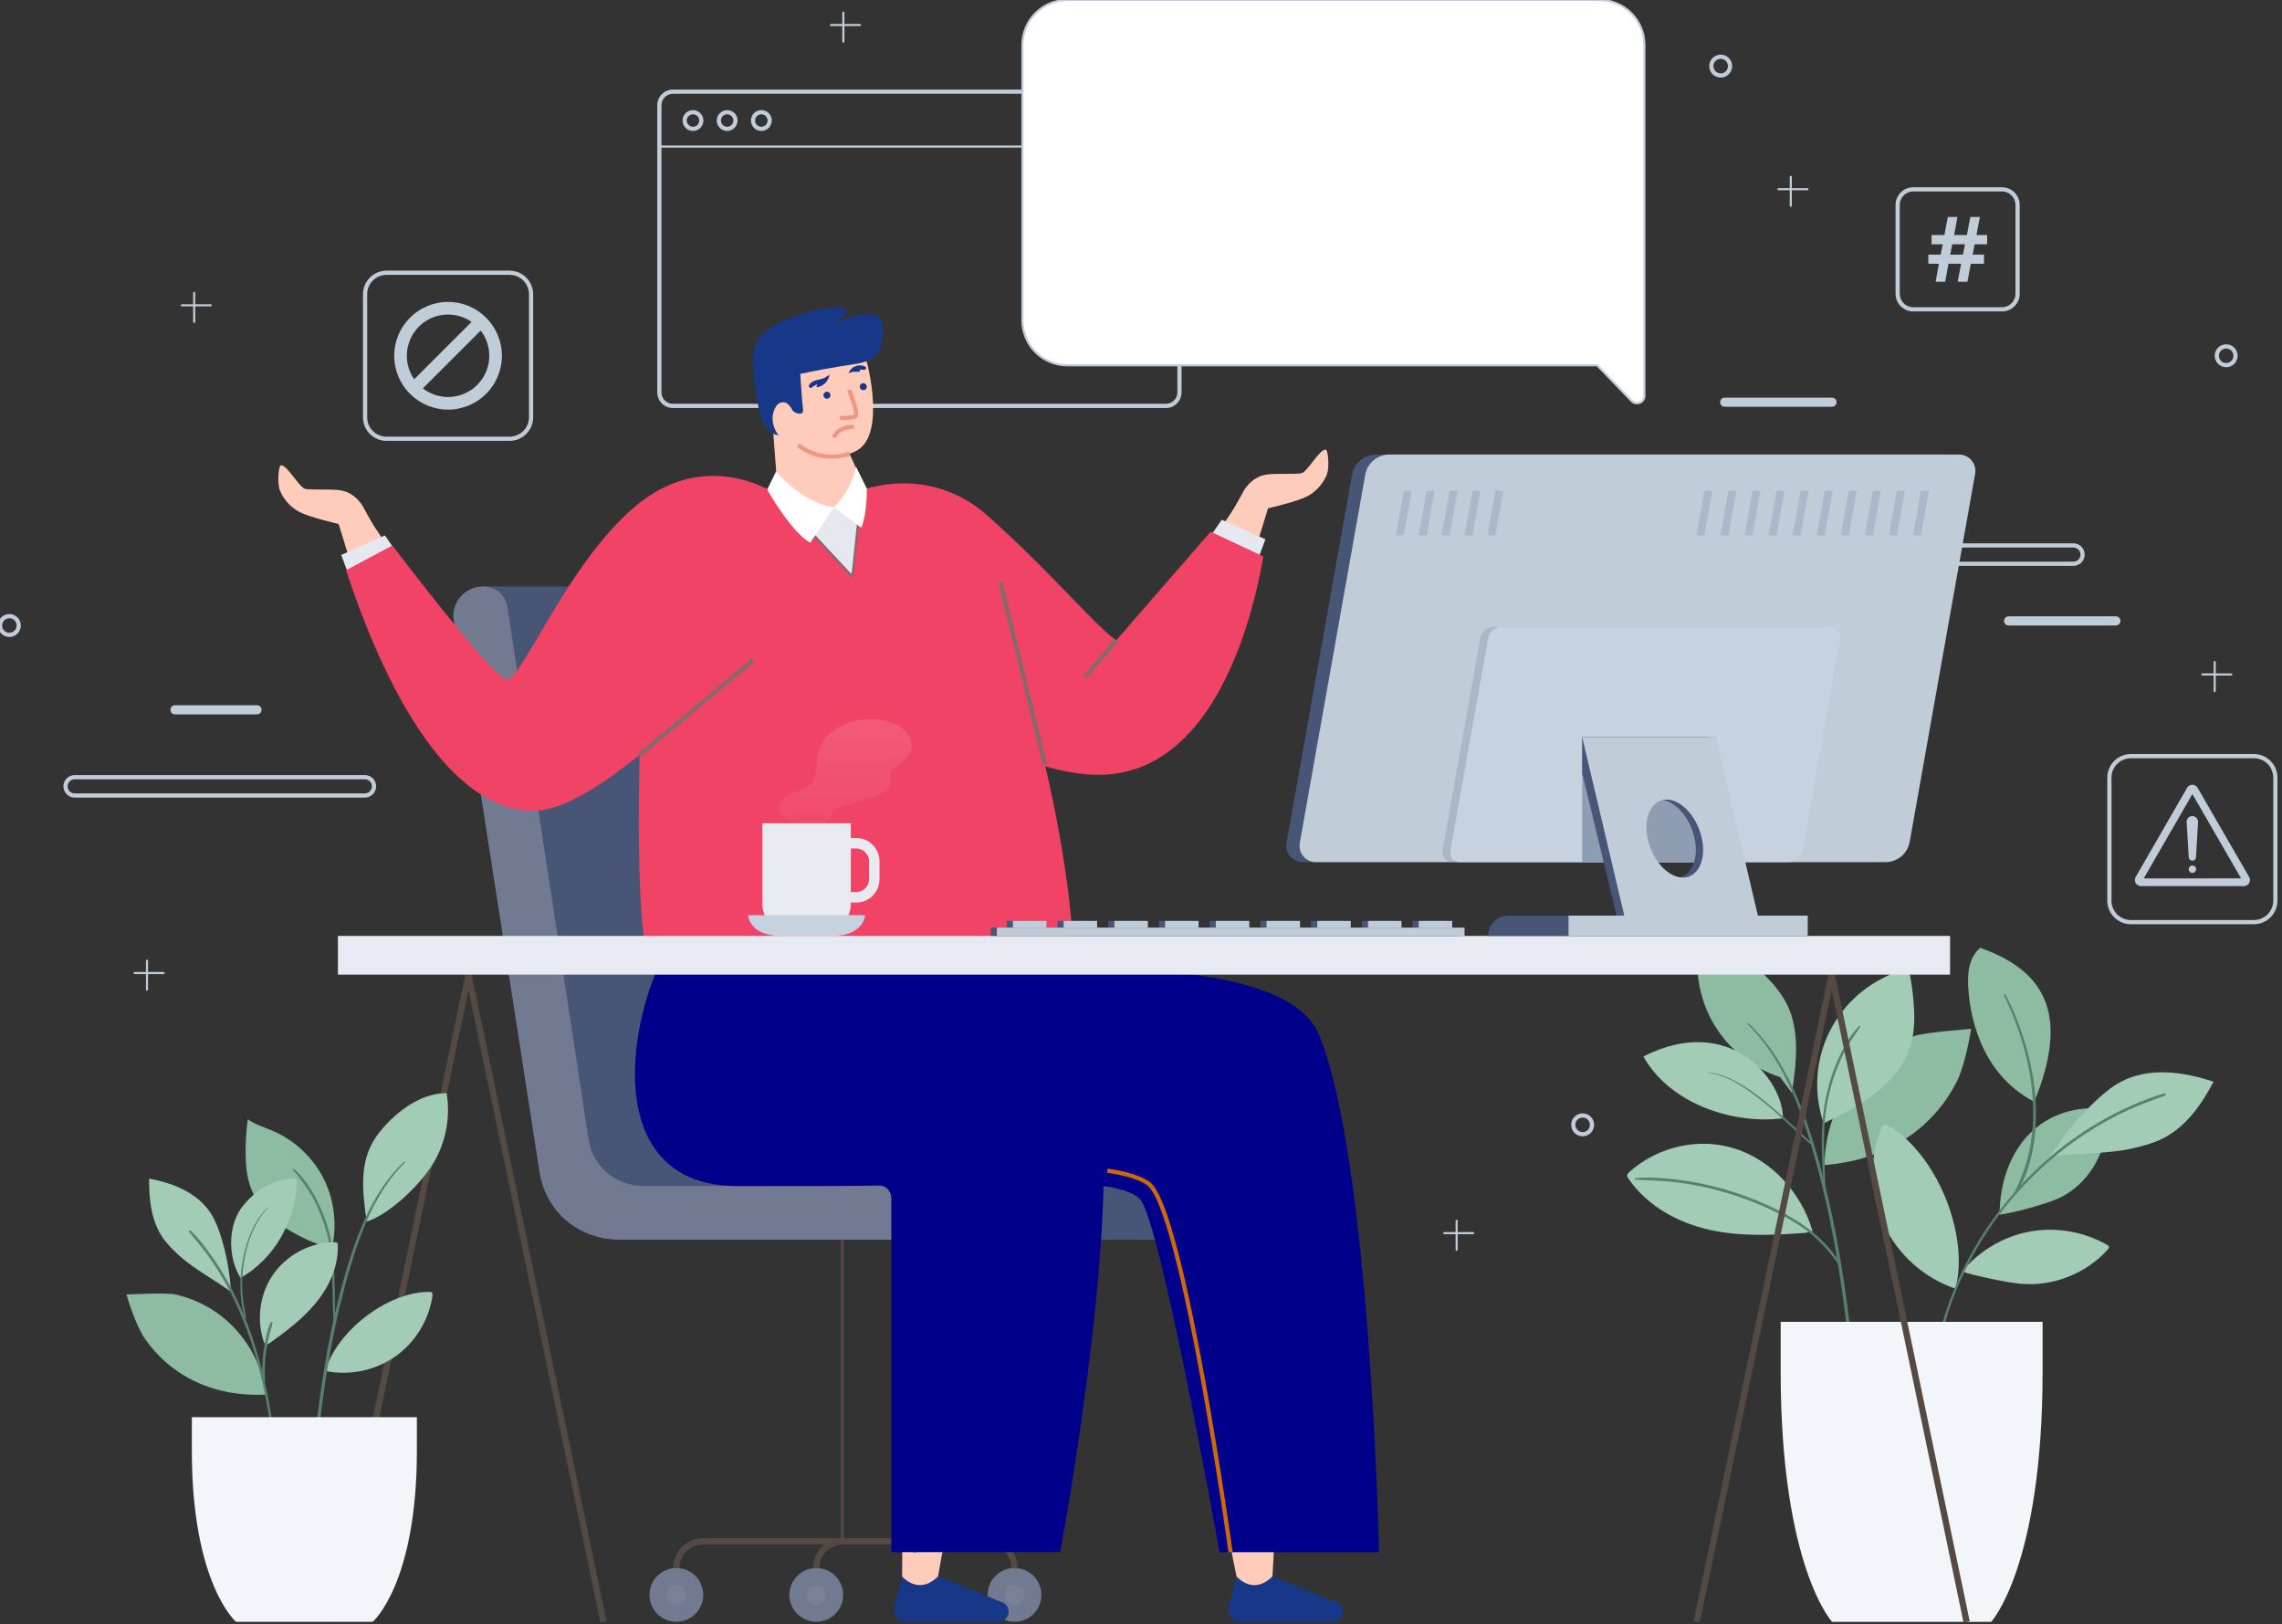 <svg width="992" height="706" viewBox="0 0 992 706" fill="none" xmlns="http://www.w3.org/2000/svg" xmlns:xlink="http://www.w3.org/1999/xlink">
<rect x="0" y="0" width="992" height="706" fill="#333333" stroke="none"/>
<path d="M506.854,175.522L292.494,175.522L292.494,177.349L506.854,177.349L506.854,175.522ZM292.494,175.522C289.765,175.522 287.543,173.3 287.543,170.571L285.716,170.571C285.716,174.309 288.756,177.349 292.494,177.349L292.494,175.522ZM287.543,170.571L287.543,45.725L285.716,45.725L285.716,170.571L287.543,170.571ZM287.543,45.725C287.543,42.996 289.765,40.775 292.494,40.775L292.494,38.948C288.756,38.948 285.716,41.988 285.716,45.725L287.543,45.725ZM292.494,40.775L506.854,40.775L506.854,38.948L292.494,38.948L292.494,40.775ZM506.854,40.775C509.584,40.775 511.806,42.996 511.806,45.725L513.632,45.725C513.632,41.988 510.592,38.948 506.854,38.948L506.854,40.775ZM511.806,45.725L511.806,170.571L513.632,170.571L513.632,45.725L511.806,45.725ZM511.806,170.571C511.806,173.3 509.584,175.522 506.854,175.522L506.854,177.349C510.592,177.349 513.632,174.309 513.632,170.571L511.806,170.571Z" fill="#C0CCD8"/>
<line x1="286.648" y1="63.702" x2="512.719" y2="63.702" stroke="#C0CCD8" stroke-width="0.913" stroke-miterlimit="10"/>
<path d="M303.949,52.393C303.949,53.887 302.738,55.097 301.245,55.097L301.245,56.924C303.747,56.924 305.776,54.896 305.776,52.393L303.949,52.393ZM301.245,55.097C299.752,55.097 298.541,53.887 298.541,52.393L296.715,52.393C296.715,54.896 298.743,56.924 301.245,56.924L301.245,55.097ZM298.541,52.393C298.541,50.9 299.752,49.69 301.245,49.69L301.245,47.863C298.743,47.863 296.715,49.891 296.715,52.393L298.541,52.393ZM301.245,49.69C302.738,49.69 303.949,50.9 303.949,52.393L305.776,52.393C305.776,49.891 303.747,47.863 301.245,47.863L301.245,49.69Z" fill="#C0CCD8"/>
<path d="M318.8,52.393C318.8,53.88 317.583,55.097 316.097,55.097L316.097,56.924C318.592,56.924 320.627,54.889 320.627,52.393L318.8,52.393ZM316.097,55.097C314.61,55.097 313.393,53.88 313.393,52.393L311.566,52.393C311.566,54.889 313.601,56.924 316.097,56.924L316.097,55.097ZM313.393,52.393C313.393,50.907 314.61,49.69 316.097,49.69L316.097,47.863C313.601,47.863 311.566,49.898 311.566,52.393L313.393,52.393ZM316.097,49.69C317.602,49.69 318.8,50.888 318.8,52.393L320.627,52.393C320.627,49.88 318.611,47.863 316.097,47.863L316.097,49.69Z" fill="#C0CCD8"/>
<path d="M333.67,52.393C333.67,53.88 332.454,55.097 330.967,55.097L330.967,56.924C333.462,56.924 335.497,54.889 335.497,52.393L333.67,52.393ZM330.967,55.097C329.48,55.097 328.263,53.88 328.263,52.393L326.436,52.393C326.436,54.889 328.471,56.924 330.967,56.924L330.967,55.097ZM328.263,52.393C328.263,50.907 329.48,49.69 330.967,49.69L330.967,47.863C328.471,47.863 326.436,49.898 326.436,52.393L328.263,52.393ZM330.967,49.69C332.472,49.69 333.67,50.888 333.67,52.393L335.497,52.393C335.497,49.88 333.481,47.863 330.967,47.863L330.967,49.69Z" fill="#C0CCD8"/>
<path d="M158.697,181.368L157.784,181.368L158.697,181.368ZM168.051,191.635L221.504,191.635L221.504,189.808L168.051,189.808L168.051,191.635ZM221.504,191.635C227.178,191.635 231.77,187.042 231.77,181.368L229.944,181.368C229.944,186.034 226.169,189.808 221.504,189.808L221.504,191.635ZM231.77,181.368L231.77,127.915L229.944,127.915L229.944,181.368L231.77,181.368ZM231.77,127.915C231.77,122.24 227.178,117.648 221.504,117.648L221.504,119.475C226.169,119.475 229.944,123.249 229.944,127.915L231.77,127.915ZM221.504,117.648L168.051,117.648L168.051,119.475L221.504,119.475L221.504,117.648ZM168.051,117.648C162.376,117.648 157.784,122.241 157.784,127.915L159.611,127.915C159.611,123.249 163.385,119.475 168.051,119.475L168.051,117.648ZM157.784,127.915L157.784,181.368L159.611,181.368L159.611,127.915L157.784,127.915ZM157.784,181.368C157.784,187.042 162.376,191.635 168.051,191.635L168.051,189.808C163.385,189.808 159.611,186.034 159.611,181.368L157.784,181.368Z" fill="#C0CCD8"/>
<path d="M212.698,154.642C212.698,164.54 204.674,172.563 194.777,172.563L194.777,178.044C207.701,178.044 218.178,167.566 218.178,154.642L212.698,154.642ZM194.777,172.563C184.879,172.563 176.855,164.539 176.855,154.642L171.375,154.642C171.375,167.566 181.852,178.044 194.777,178.044L194.777,172.563ZM176.855,154.642C176.855,144.744 184.879,136.721 194.777,136.721L194.777,131.24C181.852,131.24 171.375,141.718 171.375,154.642L176.855,154.642ZM194.777,136.721C204.674,136.721 212.698,144.744 212.698,154.642L218.178,154.642C218.178,141.718 207.701,131.24 194.777,131.24L194.777,136.721Z" fill="#C0CCD8"/>
<path d="M206.798,138.107L177.605,167.281L181.479,171.158L210.672,141.983L206.798,138.107Z" fill="#C0CCD8"/>
<path d="M709.268,174.298L694.306,158.788L463.961,158.788C453.182,158.788 444.45,150.056 444.45,139.278L444.45,19.511C444.45,8.732 453.182,0 463.961,0L695.328,0C706.108,0 714.84,8.732 714.84,19.511L714.84,172.051C714.858,174.974 711.296,176.399 709.268,174.298Z" fill="#FFFFFF" stroke="#C0CCD8" stroke-width="0.913" stroke-miterlimit="10" stroke-linejoin="round"/>
<path d="M916.96,391.472L917.873,391.472L916.96,391.472ZM926.313,401.739L979.766,401.739L979.766,399.912L926.313,399.912L926.313,401.739ZM979.766,401.739C985.441,401.739 990.033,397.147 990.033,391.472L988.206,391.472C988.206,396.138 984.432,399.912 979.766,399.912L979.766,401.739ZM990.033,391.472L990.033,338.019L988.206,338.019L988.206,391.472L990.033,391.472ZM990.033,338.019C990.033,332.345 985.441,327.753 979.766,327.753L979.766,329.579C984.432,329.579 988.206,333.354 988.206,338.019L990.033,338.019ZM979.766,327.753L926.313,327.753L926.313,329.579L979.766,329.579L979.766,327.753ZM926.313,327.753C920.639,327.753 916.047,332.345 916.047,338.019L917.873,338.019C917.873,333.354 921.648,329.579 926.313,329.579L926.313,327.753ZM916.047,338.019L916.047,391.472L917.873,391.472L917.873,338.019L916.047,338.019ZM916.047,391.472C916.047,397.148 920.658,401.739 926.313,401.739L926.313,399.912C921.665,399.912 917.873,396.137 917.873,391.472L916.047,391.472Z" fill="#C0CCD8"/>
<path d="M976.314,385.006C976.04,385.098 975.747,385.152 975.455,385.152L930.661,385.171C929.73,385.171 928.853,384.659 928.378,383.855C927.903,383.051 927.903,382.047 928.378,381.225L950.756,342.423C951.231,341.619 952.09,341.107 953.022,341.107C953.953,341.107 954.83,341.601 955.305,342.423L977.72,381.206C978.195,382.01 978.195,383.015 977.72,383.837C977.392,384.403 976.898,384.805 976.314,385.006ZM931.885,381.827L974.213,381.809L953.04,345.163L931.885,381.827Z" fill="#C0CCD8"/>
<path d="M953.041,374.118C952.2,374.118 951.488,373.442 951.451,372.602L950.538,357.329C950.483,355.905 951.598,354.735 953.023,354.735C954.447,354.735 955.58,355.923 955.507,357.329L954.612,372.602C954.594,373.46 953.899,374.118 953.041,374.118Z" fill="#C0CCD8"/>
<path d="M954.666,377.808C954.666,378.703 953.936,379.415 953.059,379.415C952.164,379.415 951.451,378.685 951.451,377.808C951.451,376.931 952.182,376.2 953.059,376.2C953.936,376.2 954.666,376.913 954.666,377.808Z" fill="#C0CCD8"/>
<path d="M4.074,267.813L4.074,268.727L4.074,267.813ZM7.234,271.887C7.234,273.63 5.816,275.048 4.074,275.048L4.074,276.875C6.825,276.875 9.061,274.639 9.061,271.887L7.234,271.887ZM4.074,275.048C2.331,275.048 0.913,273.63 0.913,271.887L-0.913,271.887C-0.913,274.639 1.322,276.875 4.074,276.875L4.074,275.048ZM0.913,271.887C0.913,270.145 2.331,268.727 4.074,268.727L4.074,266.9C1.322,266.9 -0.913,269.136 -0.913,271.887L0.913,271.887ZM4.074,268.727C5.819,268.727 7.234,270.129 7.234,271.887L9.061,271.887C9.061,269.115 6.823,266.9 4.074,266.9L4.074,268.727Z" fill="#C0CCD8"/>
<path d="M687.985,484.859L687.985,483.946L687.985,484.859ZM691.145,488.933C691.145,490.676 689.728,492.094 687.985,492.094L687.985,493.92C690.736,493.92 692.972,491.685 692.972,488.933L691.145,488.933ZM687.985,492.094C686.242,492.094 684.825,490.676 684.825,488.933L682.998,488.933C682.998,491.685 685.234,493.92 687.985,493.92L687.985,492.094ZM684.825,488.933C684.825,487.191 686.242,485.773 687.985,485.773L687.985,483.946C685.234,483.946 682.998,486.182 682.998,488.933L684.825,488.933ZM687.985,485.773C689.728,485.773 691.145,487.191 691.145,488.933L692.972,488.933C692.972,486.182 690.736,483.946 687.985,483.946L687.985,485.773Z" fill="#C0CCD8"/>
<path d="M970.889,154.641C970.889,156.384 969.471,157.802 967.728,157.802L967.728,159.628C970.48,159.628 972.715,157.393 972.715,154.641L970.889,154.641ZM967.728,157.802C965.986,157.802 964.568,156.384 964.568,154.641L962.741,154.641C962.741,157.393 964.977,159.628 967.728,159.628L967.728,157.802ZM964.568,154.641C964.568,152.899 965.986,151.481 967.728,151.481L967.728,149.654C964.977,149.654 962.741,151.89 962.741,154.641L964.568,154.641ZM967.728,151.481C969.471,151.481 970.889,152.899 970.889,154.641L972.715,154.641C972.715,151.89 970.48,149.654 967.728,149.654L967.728,151.481Z" fill="#C0CCD8"/>
<path d="M751.157,28.736C751.157,30.478 749.739,31.896 747.997,31.896L747.997,33.723C750.748,33.723 752.984,31.487 752.984,28.736L751.157,28.736ZM747.997,31.896C746.254,31.896 744.836,30.478 744.836,28.736L743.009,28.736C743.009,31.487 745.245,33.723 747.997,33.723L747.997,31.896ZM744.836,28.736C744.836,26.993 746.254,25.576 747.997,25.576L747.997,23.749C745.245,23.749 743.009,25.984 743.009,28.736L744.836,28.736ZM747.997,25.576C749.739,25.576 751.157,26.993 751.157,28.736L752.984,28.736C752.984,25.984 750.748,23.749 747.997,23.749L747.997,25.576Z" fill="#C0CCD8"/>
<line x1="962.74" y1="287.78" x2="962.74" y2="300.385" stroke="#C0CCD8" stroke-width="0.913" stroke-miterlimit="10" stroke-linecap="round" stroke-linejoin="round"/>
<line x1="957.351" y1="293.17" x2="969.956" y2="293.17" stroke="#C0CCD8" stroke-width="0.913" stroke-miterlimit="10" stroke-linecap="round" stroke-linejoin="round"/>
<line x1="633.216" y1="530.621" x2="633.216" y2="543.226" stroke="#C0CCD8" stroke-width="0.913" stroke-miterlimit="10" stroke-linecap="round" stroke-linejoin="round"/>
<line x1="627.81" y1="536.01" x2="640.433" y2="536.01" stroke="#C0CCD8" stroke-width="0.913" stroke-miterlimit="10" stroke-linecap="round" stroke-linejoin="round"/>
<line x1="366.609" y1="5.48" x2="366.609" y2="18.086" stroke="#C0CCD8" stroke-width="0.913" stroke-miterlimit="10" stroke-linecap="round" stroke-linejoin="round"/>
<line x1="361.22" y1="10.87" x2="373.825" y2="10.87" stroke="#C0CCD8" stroke-width="0.913" stroke-miterlimit="10" stroke-linecap="round" stroke-linejoin="round"/>
<line x1="84.418" y1="127.33" x2="84.418" y2="139.935" stroke="#C0CCD8" stroke-width="0.913" stroke-miterlimit="10" stroke-linecap="round" stroke-linejoin="round"/>
<line x1="79.028" y1="132.719" x2="91.633" y2="132.719" stroke="#C0CCD8" stroke-width="0.913" stroke-miterlimit="10" stroke-linecap="round" stroke-linejoin="round"/>
<line x1="63.903" y1="417.559" x2="63.903" y2="430.164" stroke="#C0CCD8" stroke-width="0.913" stroke-miterlimit="10" stroke-linecap="round" stroke-linejoin="round"/>
<line x1="58.514" y1="422.948" x2="71.119" y2="422.948" stroke="#C0CCD8" stroke-width="0.913" stroke-miterlimit="10" stroke-linecap="round" stroke-linejoin="round"/>
<line x1="778.468" y1="76.854" x2="778.468" y2="89.46" stroke="#C0CCD8" stroke-width="0.913" stroke-miterlimit="10" stroke-linecap="round" stroke-linejoin="round"/>
<line x1="773.079" y1="82.244" x2="785.684" y2="82.244" stroke="#C0CCD8" stroke-width="0.913" stroke-miterlimit="10" stroke-linecap="round" stroke-linejoin="round"/>
<path d="M158.606,344.869L32.463,344.869L32.463,346.696L158.606,346.696L158.606,344.869ZM32.463,344.869C30.76,344.869 29.394,343.49 29.394,341.8L27.567,341.8C27.567,344.494 29.745,346.696 32.463,346.696L32.463,344.869ZM29.394,341.8C29.394,340.097 30.773,338.731 32.463,338.731L32.463,336.904C29.769,336.904 27.567,339.082 27.567,341.8L29.394,341.8ZM32.463,338.731L158.606,338.731L158.606,336.904L32.463,336.904L32.463,338.731ZM158.606,338.731C160.309,338.731 161.675,340.109 161.675,341.8L163.502,341.8C163.502,339.106 161.323,336.904 158.606,336.904L158.606,338.731ZM161.675,341.8C161.675,343.503 160.296,344.869 158.606,344.869L158.606,346.696C161.3,346.696 163.502,344.518 163.502,341.8L161.675,341.8Z" fill="#C0CCD8"/>
<path d="M905.305,241.068L904.392,241.068L904.392,241.076L905.305,241.068ZM901.322,244.138L775.18,244.138L775.18,245.964L901.322,245.964L901.322,244.138ZM775.18,244.138C773.476,244.138 772.111,242.759 772.111,241.068L770.284,241.068C770.284,243.762 772.462,245.964 775.18,245.964L775.18,244.138ZM772.111,241.068C772.111,239.365 773.489,237.999 775.18,237.999L775.18,236.173C772.486,236.173 770.284,238.351 770.284,241.068L772.111,241.068ZM775.18,237.999L901.322,237.999L901.322,236.173L775.18,236.173L775.18,237.999ZM901.322,237.999C903.026,237.999 904.392,239.378 904.392,241.068L906.218,241.068C906.218,238.375 904.04,236.173 901.322,236.173L901.322,237.999ZM904.392,241.076C904.406,242.769 903.035,244.138 901.322,244.138L901.322,245.964C904.03,245.964 906.241,243.789 906.218,241.061L904.392,241.076Z" fill="#C0CCD8"/>
<path d="M919.792,271.887L873.153,271.887C872.057,271.887 871.162,270.992 871.162,269.896C871.162,268.799 872.057,267.904 873.153,267.904L919.792,267.904C920.889,267.904 921.784,268.799 921.784,269.896C921.784,270.992 920.889,271.887 919.792,271.887Z" fill="#C0CCD8"/>
<path d="M796.389,176.818L749.75,176.818C748.654,176.818 747.759,175.923 747.759,174.827C747.759,173.731 748.654,172.836 749.75,172.836L796.389,172.836C797.485,172.836 798.38,173.731 798.38,174.827C798.38,175.923 797.485,176.818 796.389,176.818Z" fill="#C0CCD8"/>
<path d="M111.711,310.524L76.051,310.524C74.955,310.524 74.06,309.629 74.06,308.533C74.06,307.437 74.955,306.542 76.051,306.542L111.729,306.542C112.825,306.542 113.72,307.437 113.72,308.533C113.72,309.629 112.825,310.524 111.711,310.524Z" fill="#C0CCD8"/>
<path d="M824.925,127.696L824.011,127.696L824.011,127.7L824.925,127.696ZM831.684,135.369L870.303,135.369L870.303,133.542L831.684,133.542L831.684,135.369ZM870.303,135.369C874.535,135.369 877.976,131.927 877.976,127.696L876.149,127.696C876.149,130.918 873.526,133.542 870.303,133.542L870.303,135.369ZM877.976,127.696L877.976,89.077L876.149,89.077L876.149,127.696L877.976,127.696ZM877.976,89.077C877.976,84.845 874.535,81.404 870.303,81.404L870.303,83.231C873.526,83.231 876.149,85.854 876.149,89.077L877.976,89.077ZM870.303,81.404L831.684,81.404L831.684,83.231L870.303,83.231L870.303,81.404ZM831.684,81.404C827.453,81.404 824.011,84.845 824.011,89.077L825.838,89.077C825.838,85.854 828.462,83.231 831.684,83.231L831.684,81.404ZM824.011,89.077L824.011,127.696L825.838,127.696L825.838,89.077L824.011,89.077ZM824.011,127.7C824.032,131.944 827.45,135.369 831.684,135.369L831.684,133.542C828.464,133.542 825.854,130.938 825.838,127.691L824.011,127.7Z" fill="#C0CCD8"/>
<path d="M858.392,106.194L857.478,110.67L862.465,110.67L862.465,114.653L856.729,114.653L855.249,122.49L851.011,122.49L852.509,114.653L847.029,114.653L845.567,122.49L841.42,122.49L842.845,114.653L838.26,114.653L838.26,110.67L843.612,110.67L844.526,106.194L839.666,106.194L839.666,102.157L845.238,102.157L846.718,94.302L850.938,94.302L849.458,102.157L855.03,102.157L856.528,94.302L860.675,94.302L859.177,102.157L863.817,102.157L863.817,106.194L858.392,106.194L858.392,106.194ZM847.759,110.67L853.276,110.67L854.19,106.194L848.673,106.194L847.759,110.67Z" fill="#C0CCD8"/>
<path d="M411.968,495.144L375.341,254.934L210.378,254.934L249.911,509.484C252.596,526.73 266.973,538.878 284.73,538.878L562.116,538.878L564.162,515.55L436.064,515.55C423.752,515.55 413.796,507.11 411.968,495.144Z" fill="#475577"/>
<path d="M255.848,495.143L220.572,263.812C219.769,258.605 215.439,254.915 210.068,254.915L209.739,254.915C202.231,254.915 196.075,261.948 197.207,269.256L234.529,509.465C237.215,526.711 251.592,538.859 269.349,538.859L447.994,538.859L450.04,515.531L279.926,515.531C267.632,515.549 257.675,507.109 255.848,495.143Z" fill="#717A91"/>
<line x1="366.153" y1="538.877" x2="366.153" y2="669.989" stroke="#544943" stroke-width="1.37" stroke-miterlimit="10"/>
<path d="M295.382,681.571C295.382,675.934 299.957,671.359 305.594,671.359L305.594,668.619C298.443,668.619 292.642,674.421 292.642,681.571L295.382,681.571ZM305.594,671.359L429.435,671.359L429.435,668.619L305.594,668.619L305.594,671.359ZM429.435,671.359C435.072,671.359 439.647,675.934 439.647,681.571L442.387,681.571C442.387,674.421 436.585,668.619 429.435,668.619L429.435,671.359Z" fill="#544943"/>
<path d="M356.216,681.571C356.216,675.934 360.791,671.359 366.428,671.359L366.428,668.619C359.277,668.619 353.476,674.421 353.476,681.571L356.216,681.571Z" fill="#544943"/>
<path d="M305.704,693.263C305.704,699.73 300.461,704.955 294.012,704.955C287.545,704.955 282.32,699.712 282.32,693.263C282.32,686.796 287.563,681.571 294.012,681.571C300.479,681.571 305.704,686.814 305.704,693.263Z" fill="#717A91"/>
<g opacity="0.45">
<g opacity="0.45">
<path d="M298.305,693.263C298.305,695.638 296.387,697.556 294.012,697.556C291.637,697.556 289.719,695.638 289.719,693.263C289.719,690.888 291.637,688.97 294.012,688.97C296.387,688.97 298.305,690.906 298.305,693.263Z" fill="#8E9DB2"/>
</g>
</g>
<path d="M366.537,693.263C366.537,699.73 361.294,704.955 354.845,704.955C348.378,704.955 343.153,699.712 343.153,693.263C343.153,686.796 348.396,681.571 354.845,681.571C361.312,681.571 366.537,686.814 366.537,693.263Z" fill="#717A91"/>
<g opacity="0.45">
<g opacity="0.45">
<path d="M359.139,693.264C359.139,695.639 357.221,697.557 354.846,697.557C352.471,697.557 350.553,695.639 350.553,693.264C350.553,690.889 352.471,688.971 354.846,688.971C357.221,688.971 359.139,690.907 359.139,693.264Z" fill="#8E9DB2"/>
</g>
</g>
<path d="M452.71,693.263C452.71,699.73 447.467,704.955 441.018,704.955C434.551,704.955 429.326,699.712 429.326,693.263C429.326,686.796 434.569,681.571 441.018,681.571C447.485,681.571 452.71,686.814 452.71,693.263Z" fill="#717A91"/>
<g opacity="0.45">
<g opacity="0.45">
<path d="M445.311,693.263C445.311,695.638 443.393,697.556 441.018,697.556C438.643,697.556 436.725,695.638 436.725,693.263C436.725,690.888 438.643,688.97 441.018,688.97C443.393,688.97 445.311,690.906 445.311,693.263Z" fill="#8E9DB2"/>
</g>
</g>
<path d="M496.441,280.71L538.258,218.251L551.21,220.955C541.308,254.294 534.768,267.484 534.768,267.484Z" fill="#FFCBBB"/>
<path d="M544.542,231.295L551.21,220.955C551.21,220.955 563.614,218.105 568.127,215.803C572.639,213.502 575.635,209.428 576.895,205.975C577.864,203.326 577.444,195.58 576.311,195.453C573.644,195.16 568.328,205.098 565.825,205.683C563.34,206.267 555.248,205.665 550.808,206.249C543.337,207.236 540.176,214.232 540.176,214.232L533.344,226.637Z" fill="#FFCBBB"/>
<path d="M523.771,236.537L531.114,225.905L550.095,234.418L544.067,250.586Z" fill="#E6E8EF"/>
<path d="M371.23,214.269C371.23,214.269 402.195,200.02 429.452,224.28C456.726,248.54 475.177,271.065 485.188,278.373L526.274,231.112L549.219,241.891C543.172,276.107 526.182,330.693 484.64,336.32C439.682,342.403 373.751,286.977 373.751,286.977Z" fill="#F04365"/>
<path d="M472.549,294.675L485.885,278.964L484.492,277.782L471.156,293.493L472.549,294.675Z" fill="#846A6A"/>
<path d="M537.527,685.207L534.056,698.561C533.216,701.795 535.664,704.973 539.007,704.973L579.453,704.973C581.883,704.973 583.856,703 583.856,700.571C583.856,698.653 582.613,696.954 580.786,696.369L553.147,685.207Z" fill="#173789"/>
<path d="M514.217,476.693C507.75,544.56 537.527,685.207 537.527,685.207C537.527,685.207 544.597,693.757 553.147,685.207C553.147,685.207 560.326,551.1 567.871,490.815Z" fill="#FFCBBB"/>
<path d="M417.742,397.207L464.161,421.559L464.161,422.034C464.161,422.034 558.882,415.676 573.224,449.491C595.658,502.451 599.476,674.685 599.476,674.685L530.147,674.685C530.147,674.685 504.352,530.018 495.528,521.194C486.704,512.37 450.332,513.028 383.434,513.028C308.296,513.028 344.979,416.151 372.948,407.839Z" fill="#01008A"/>
<path d="M499.182,514.435L498.647,515.175L498.647,515.176L499.182,514.435ZM534.933,674.667C535.838,674.542 535.838,674.541 535.838,674.54C535.838,674.539 535.837,674.537 535.837,674.535C535.836,674.53 535.836,674.523 535.834,674.514C535.832,674.496 535.828,674.469 535.823,674.433C535.813,674.361 535.798,674.254 535.778,674.112C535.739,673.829 535.68,673.408 535.603,672.86C535.448,671.763 535.219,670.153 534.922,668.1C534.329,663.994 533.464,658.117 532.38,651.031C530.21,636.859 527.16,617.847 523.635,598.491C520.112,579.139 516.111,559.425 512.041,543.857C510.006,536.075 507.949,529.306 505.917,524.128C504.901,521.54 503.884,519.329 502.869,517.58C501.865,515.848 500.82,514.491 499.717,513.695L498.647,515.176C499.438,515.747 500.328,516.839 501.289,518.496C502.24,520.136 503.219,522.255 504.216,524.796C506.21,529.876 508.247,536.566 510.274,544.319C514.326,559.82 518.317,579.48 521.838,598.818C525.358,618.152 528.406,637.146 530.574,651.308C531.658,658.388 532.521,664.26 533.114,668.361C533.411,670.412 533.639,672.02 533.794,673.115C533.871,673.663 533.93,674.082 533.969,674.364C533.989,674.505 534.004,674.612 534.013,674.684C534.018,674.72 534.022,674.747 534.025,674.765C534.026,674.774 534.027,674.78 534.027,674.785C534.028,674.787 534.028,674.789 534.028,674.79C534.028,674.791 534.028,674.792 534.933,674.667ZM499.717,513.695C497.268,511.923 493.75,510.562 489.55,509.51C485.334,508.455 480.358,507.693 474.939,507.16C464.101,506.093 451.411,505.931 439.325,506.187C427.234,506.443 415.725,507.118 407.24,507.729C402.996,508.034 399.508,508.323 397.08,508.536C395.866,508.643 394.917,508.73 394.272,508.791C393.949,508.821 393.701,508.845 393.535,508.861C393.451,508.869 393.388,508.876 393.346,508.88C393.325,508.882 393.309,508.883 393.298,508.885C393.292,508.885 393.288,508.885 393.285,508.886C393.284,508.886 393.283,508.886 393.282,508.886C393.282,508.886 393.281,508.886 393.372,509.795C393.463,510.704 393.463,510.704 393.464,510.704C393.464,510.704 393.465,510.704 393.467,510.704C393.469,510.703 393.473,510.703 393.478,510.702C393.489,510.701 393.504,510.7 393.525,510.698C393.567,510.694 393.629,510.688 393.711,510.68C393.876,510.663 394.122,510.64 394.443,510.61C395.085,510.549 396.03,510.462 397.24,510.356C399.66,510.144 403.138,509.855 407.371,509.551C415.836,508.942 427.313,508.269 439.364,508.014C451.419,507.758 464.026,507.921 474.76,508.978C480.128,509.506 485.007,510.256 489.106,511.283C493.219,512.313 496.474,513.604 498.647,515.175L499.717,513.695Z" fill="#CE680D"/>
<path d="M392.148,685.207L388.677,698.561C387.837,701.795 390.285,704.973 393.628,704.973L434.074,704.973C436.504,704.973 438.477,703 438.477,700.571C438.477,698.653 437.234,696.954 435.408,696.369L407.768,685.207Z" fill="#173789"/>
<path d="M398.889,476.693C392.422,544.56 392.148,685.207 392.148,685.207C392.148,685.207 399.218,693.757 407.768,685.207C407.768,685.207 432.101,551.1 439.664,490.815Z" fill="#FFCBBB"/>
<path d="M335.863,418.508C335.863,418.508 457.621,420.463 473.551,457.365C493.136,502.725 460.855,674.666 460.855,674.666L387.471,674.666L387.471,520.847C387.471,517.869 385.133,515.184 382.155,515.275C371.998,515.549 349.308,515.549 320.518,515.549C245.38,515.549 282.063,398.614 310.032,390.302Z" fill="#01008A"/>
<path d="M473.552,457.366L472.713,457.728L472.713,457.728L473.552,457.366ZM335.863,418.509C335.849,419.422 335.849,419.422 335.85,419.422C335.851,419.422 335.852,419.422 335.854,419.422C335.857,419.422 335.863,419.422 335.87,419.422C335.884,419.423 335.906,419.423 335.935,419.424C335.993,419.425 336.079,419.426 336.194,419.429C336.423,419.434 336.765,419.441 337.211,419.453C338.103,419.476 339.416,419.515 341.092,419.578C344.445,419.703 349.255,419.923 355.078,420.302C366.724,421.061 382.412,422.456 398.592,425.001C414.779,427.548 431.418,431.239 444.983,436.576C458.6,441.934 468.885,448.86 472.713,457.728L474.39,457.004C470.253,447.42 459.344,440.264 445.652,434.876C431.907,429.468 415.119,425.752 398.876,423.197C382.624,420.64 366.877,419.24 355.196,418.479C349.355,418.099 344.528,417.878 341.16,417.752C339.476,417.689 338.157,417.65 337.258,417.627C336.809,417.615 336.465,417.607 336.232,417.602C336.116,417.6 336.028,417.598 335.968,417.597C335.939,417.597 335.916,417.596 335.901,417.596C335.894,417.596 335.888,417.596 335.884,417.596C335.882,417.596 335.881,417.596 335.88,417.596C335.879,417.596 335.878,417.595 335.863,418.509ZM472.713,457.728C477.948,469.834 480.711,490.606 479.289,515.498L481.113,515.602C482.542,490.586 479.787,469.486 474.39,457.003L472.713,457.728Z" fill="#01008A"/>
<path d="M394.889,512.005L395.729,511.645L395.728,511.644L394.889,512.005ZM397.684,674.666C398.598,674.672 398.598,674.67 398.598,674.67C398.598,674.668 398.598,674.666 398.598,674.664C398.598,674.66 398.598,674.652 398.598,674.642C398.598,674.624 398.598,674.596 398.598,674.56C398.599,674.484 398.599,674.374 398.6,674.228C398.601,673.936 398.603,673.5 398.605,672.934C398.61,671.802 398.616,670.138 398.623,668.018C398.636,663.78 398.652,657.716 398.659,650.412C398.674,635.808 398.657,616.246 398.529,596.426C398.401,576.608 398.163,556.526 397.734,540.88C397.52,533.058 397.258,526.336 396.938,521.307C396.779,518.794 396.604,516.693 396.412,515.085C396.225,513.524 396.011,512.303 395.729,511.645L394.05,512.366C394.211,512.74 394.406,513.693 394.598,515.301C394.784,516.861 394.956,518.924 395.115,521.423C395.433,526.419 395.694,533.115 395.908,540.93C396.336,556.557 396.574,576.624 396.702,596.438C396.83,616.252 396.847,635.808 396.832,650.412C396.825,657.712 396.81,663.776 396.796,668.014C396.789,670.132 396.783,671.794 396.778,672.926C396.776,673.494 396.774,673.928 396.773,674.22C396.772,674.366 396.772,674.476 396.771,674.55C396.771,674.588 396.771,674.616 396.771,674.634C396.771,674.644 396.771,674.65 396.771,674.656C396.771,674.658 396.771,674.66 396.771,674.66C396.771,674.662 396.771,674.662 397.684,674.666ZM395.728,511.644C394.391,508.54 392.221,506.573 389.12,505.408C386.079,504.264 382.155,503.895 377.285,503.883C372.405,503.87 366.455,504.218 359.331,504.565C352.195,504.913 343.844,505.264 334.11,505.264L334.11,507.091C343.888,507.091 352.273,506.739 359.42,506.39C366.58,506.04 372.461,505.697 377.281,505.71C382.111,505.722 385.758,506.095 388.477,507.117C391.139,508.118 392.921,509.744 394.05,512.367L395.728,511.644ZM334.11,505.264C315.569,505.264 303.696,498.644 296.637,488.712C289.544,478.732 287.21,465.264 288.082,451.414C288.953,437.577 293.02,423.471 298.597,412.323C301.385,406.75 304.538,401.94 307.837,398.279C311.145,394.608 314.547,392.15 317.82,391.177L317.299,389.426C313.58,390.532 309.906,393.253 306.48,397.056C303.045,400.868 299.805,405.825 296.963,411.505C291.281,422.863 287.146,437.207 286.258,451.299C285.372,465.38 287.723,479.322 295.148,489.77C302.607,500.266 315.084,507.091 334.11,507.091L334.11,505.264Z" fill="#01008A"/>
<path d="M289.078,437.307C289.056,438.22 289.056,438.22 289.057,438.22C289.057,438.22 289.057,438.22 289.058,438.22C289.059,438.22 289.061,438.22 289.064,438.22C289.069,438.22 289.076,438.22 289.085,438.221C289.104,438.221 289.132,438.222 289.169,438.222C289.243,438.224 289.353,438.226 289.495,438.229C289.781,438.234 290.2,438.242 290.735,438.249C291.805,438.263 293.34,438.276 295.199,438.274C298.916,438.27 303.936,438.204 309.142,437.954C314.343,437.705 319.752,437.271 324.24,436.528C326.483,436.156 328.519,435.704 330.194,435.149C331.843,434.603 333.252,433.924 334.135,433.037L332.842,431.748C332.268,432.323 331.196,432.893 329.62,433.415C328.07,433.928 326.135,434.362 323.942,434.725C319.556,435.452 314.227,435.881 309.054,436.129C303.886,436.377 298.896,436.444 295.197,436.448C293.348,436.45 291.822,436.436 290.759,436.422C290.228,436.415 289.813,436.408 289.53,436.402C289.389,436.4 289.281,436.398 289.209,436.396C289.173,436.395 289.145,436.395 289.127,436.394C289.118,436.394 289.111,436.394 289.107,436.394C289.104,436.394 289.103,436.394 289.102,436.394C289.101,436.394 289.101,436.394 289.1,436.394C289.1,436.394 289.1,436.394 289.078,437.307ZM334.135,433.037C335.007,432.163 335.612,430.957 336.034,429.595C336.459,428.227 336.717,426.642 336.857,424.949C337.137,421.564 336.949,417.643 336.583,413.943C336.216,410.236 335.665,406.718 335.207,404.129C334.978,402.834 334.772,401.769 334.623,401.027C334.548,400.656 334.488,400.366 334.446,400.168C334.425,400.069 334.409,399.993 334.398,399.941C334.392,399.915 334.388,399.896 334.385,399.882C334.384,399.876 334.383,399.871 334.382,399.867C334.381,399.865 334.381,399.864 334.381,399.863C334.381,399.863 334.381,399.862 334.381,399.862C334.381,399.862 334.381,399.861 333.488,400.058C332.596,400.254 332.596,400.254 332.596,400.254C332.596,400.254 332.596,400.254 332.597,400.255C332.597,400.255 332.597,400.256 332.597,400.258C332.598,400.261 332.599,400.265 332.6,400.271C332.603,400.283 332.607,400.302 332.612,400.326C332.623,400.375 332.638,400.449 332.659,400.545C332.699,400.738 332.759,401.023 332.832,401.387C332.979,402.117 333.182,403.168 333.409,404.447C333.861,407.007 334.404,410.477 334.765,414.123C335.127,417.776 335.303,421.573 335.037,424.799C334.903,426.411 334.661,427.855 334.289,429.054C333.915,430.26 333.427,431.16 332.842,431.748L334.135,433.037Z" fill="#01008A"/>
<path d="M338.842,437.58L338.24,436.893L338.842,437.58ZM288.129,442.494C288.11,443.408 288.11,443.408 288.11,443.408C288.11,443.408 288.11,443.408 288.11,443.408C288.11,443.408 288.11,443.408 288.11,443.408C288.11,443.408 288.11,443.408 288.11,443.408C288.111,443.408 288.112,443.408 288.113,443.408C288.115,443.408 288.117,443.408 288.121,443.408C288.128,443.408 288.139,443.408 288.154,443.408C288.183,443.409 288.226,443.41 288.283,443.411C288.396,443.413 288.564,443.416 288.782,443.419C289.219,443.426 289.858,443.435 290.667,443.443L290.684,441.616C289.879,441.609 289.245,441.6 288.811,441.593C288.595,441.589 288.429,441.586 288.317,441.584C288.261,441.583 288.219,441.583 288.19,441.582C288.176,441.582 288.166,441.581 288.159,441.581C288.155,441.581 288.152,441.581 288.151,441.581C288.15,441.581 288.149,441.581 288.149,441.581C288.149,441.581 288.148,441.581 288.148,441.581C288.148,441.581 288.148,441.581 288.148,441.581C288.148,441.581 288.148,441.581 288.148,441.581C288.148,441.581 288.148,441.581 288.129,442.494ZM295.82,443.461C297.379,443.457 299.116,443.444 300.975,443.418L300.948,441.591C299.098,441.617 297.368,441.63 295.815,441.634L295.82,443.461ZM306.126,443.311C307.805,443.265 309.533,443.206 311.278,443.131L311.199,441.306C309.465,441.38 307.746,441.439 306.076,441.485L306.126,443.311ZM316.428,442.862C318.168,442.754 319.895,442.626 321.576,442.477L321.415,440.657C319.752,440.805 318.041,440.931 316.314,441.039L316.428,442.862ZM326.722,441.925C328.555,441.689 330.283,441.417 331.849,441.103L331.491,439.312C329.976,439.615 328.292,439.881 326.489,440.113L326.722,441.925ZM336.973,439.678C337.958,439.281 338.814,438.82 339.444,438.267L338.24,436.893C337.828,437.255 337.184,437.624 336.291,437.983L336.973,439.678ZM339.444,438.267C340.216,437.591 340.808,436.707 341.261,435.704L339.596,434.951C339.22,435.784 338.767,436.431 338.24,436.893L339.444,438.267ZM342.575,430.018C342.737,428.231 342.752,426.304 342.67,424.347L340.845,424.423C340.925,426.325 340.908,428.168 340.756,429.853L342.575,430.018ZM342.21,418.741C341.982,416.797 341.7,414.911 341.408,413.193L339.607,413.498C339.895,415.192 340.172,417.046 340.395,418.953L342.21,418.741ZM340.352,407.696C340.17,406.85 340.014,406.17 339.904,405.7C339.849,405.466 339.805,405.284 339.775,405.16C339.76,405.098 339.748,405.05 339.74,405.018C339.736,405.002 339.733,404.99 339.731,404.981C339.73,404.977 339.729,404.974 339.729,404.972C339.728,404.971 339.728,404.97 339.728,404.969C339.728,404.969 339.728,404.968 339.728,404.968C339.728,404.968 339.728,404.968 339.728,404.968C339.728,404.968 339.728,404.968 339.728,404.968C339.728,404.968 339.728,404.968 338.842,405.19C337.956,405.413 337.956,405.413 337.956,405.413C337.956,405.413 337.956,405.413 337.956,405.413C337.956,405.413 337.956,405.413 337.956,405.413C337.956,405.413 337.956,405.413 337.956,405.413C337.956,405.414 337.956,405.414 337.957,405.415C337.957,405.417 337.958,405.42 337.959,405.423C337.96,405.431 337.963,405.442 337.967,405.457C337.974,405.487 337.985,405.532 338,405.592C338.029,405.711 338.072,405.888 338.126,406.118C338.233,406.577 338.386,407.246 338.565,408.08L340.352,407.696Z" fill="#01008A"/>
<path d="M280.693,257.783C280.693,257.783 271.449,422.016 285.443,422.016C299.436,422.016 455.027,421.54 464.143,421.54C473.259,421.54 451.922,281.094 421.195,251.426C421.195,251.426 375.615,201.973 355.538,206.705C335.443,211.455 280.693,257.783 280.693,257.783Z" fill="#F04365"/>
<path d="M455.165,332.267L435.838,253.073L434.063,253.507L453.391,332.7L455.165,332.267Z" fill="#846A6A"/>
<path d="M201.994,287.524L160.178,225.064L147.226,227.768C157.127,261.108 163.667,274.298 163.667,274.298Z" fill="#FFCBBB"/>
<path d="M153.893,238.109L147.225,227.769C147.225,227.769 134.821,224.919 130.308,222.617C125.796,220.315 122.8,216.241 121.539,212.789C120.571,210.14 120.991,202.394 122.124,202.266C124.791,201.974 130.107,211.912 132.61,212.496C135.095,213.081 143.169,212.478 147.627,213.063C155.098,214.049 158.259,221.046 158.259,221.046L165.091,233.45Z" fill="#FFCBBB"/>
<path d="M174.663,243.351L167.32,232.719L148.339,241.232L154.367,257.399Z" fill="#E6E8EF"/>
<path d="M338.201,215.218C338.201,215.218 307.602,193.461 276.016,220.187C246.567,245.087 226.947,295.343 220.371,295.343C215.803,295.343 187.469,259.209 170.553,237.104L150.439,247.864C163.118,286.575 190.758,352.432 232.117,352.432C264.562,352.432 331.204,276.417 331.204,276.417Z" fill="#F04365"/>
<path d="M278.61,328.8L327.935,287.678L326.765,286.275L277.44,327.397L278.61,328.8Z" fill="#846A6A"/>
<path d="M341.144,219.091L370.537,250.586L374.392,214.177Z" fill="#E6E8EF" stroke="#846A6A" stroke-width="0.913" stroke-miterlimit="10" stroke-linejoin="round"/>
<path d="M364.746,187.287L373.022,205.409C373.022,205.409 376.347,215.785 362.572,220.498C347.464,225.65 338.202,215.201 338.202,215.201L336.028,186.757Z" fill="#FFCBBB"/>
<path d="M337.398,204.86C337.398,204.86 348.286,218.489 362.572,220.516L352.195,235.917C343.792,231.185 333.507,212.807 333.507,212.807L337.398,204.86Z" fill="#FFFFFF"/>
<path d="M372.163,202.924C372.163,202.924 370.428,212.661 362.572,220.498L374.392,229.431C377.114,222.745 376.803,212.332 376.803,212.332L372.163,202.924Z" fill="#FFFFFF"/>
<path d="M377.004,158.021C377.004,158.021 384.805,187.908 373.095,195.471C361.366,203.034 340.979,191.525 339.81,187.78C338.641,184.035 333.306,152.12 340.961,149.727C354.552,145.47 373.022,145.288 377.004,158.021Z" fill="#FFCBBB"/>
<path d="M376.747,167.721C376.948,168.543 376.437,169.365 375.615,169.548C374.793,169.749 373.971,169.238 373.788,168.415C373.587,167.593 374.098,166.771 374.92,166.589C375.743,166.388 376.565,166.899 376.747,167.721Z" fill="#173789"/>
<path d="M374.135,158.824C374.647,158.897 376.949,159.134 376.455,160.267C376.236,160.779 375.432,160.76 374.994,160.724C374.519,160.706 374.044,160.632 373.605,160.779C373.733,160.906 373.825,161.071 373.898,161.235C374.044,161.582 372.911,161.619 372.783,161.619C371.651,161.619 370.299,161.418 368.929,162.331C369.824,159.098 373.313,158.696 374.135,158.824Z" fill="#173789"/>
<path d="M357.967,171.867C358.022,172.707 358.734,173.347 359.575,173.31C360.415,173.255 361.054,172.543 361.018,171.703C360.963,170.862 360.251,170.223 359.41,170.259C358.57,170.296 357.912,171.027 357.967,171.867Z" fill="#173789"/>
<path d="M353.455,165.821C352.359,166.406 351.428,167.209 351.683,168.123C351.884,168.854 352.597,168.671 353.053,168.306C353.802,167.721 354.643,167.264 355.556,166.972C355.154,167.301 354.917,167.831 354.953,168.342C357.803,168.068 360.288,165.602 360.598,162.752C360.58,162.953 358.735,164.086 358.461,164.213C356.835,164.981 355.045,164.962 353.455,165.821Z" fill="#173789"/>
<path d="M369.166,169.511C368.318,169.848 368.318,169.848 368.318,169.848C368.318,169.848 368.318,169.848 368.318,169.848C368.318,169.848 368.318,169.849 368.318,169.849C368.319,169.85 368.319,169.852 368.32,169.855C368.322,169.859 368.325,169.866 368.329,169.876C368.336,169.895 368.348,169.924 368.362,169.962C368.392,170.037 368.435,170.149 368.49,170.291C368.6,170.576 368.755,170.985 368.937,171.479C369.301,172.468 369.77,173.792 370.192,175.141C370.617,176.497 370.983,177.845 371.155,178.892C371.242,179.421 371.27,179.823 371.25,180.091C371.225,180.434 371.147,180.272 371.372,180.133L372.332,181.687C372.926,181.32 373.042,180.631 373.072,180.226C373.108,179.745 373.054,179.178 372.958,178.596C372.765,177.42 372.368,175.974 371.936,174.595C371.502,173.208 371.022,171.853 370.651,170.848C370.466,170.344 370.307,169.927 370.195,169.635C370.139,169.489 370.094,169.374 370.064,169.296C370.048,169.257 370.036,169.226 370.028,169.206C370.024,169.195 370.021,169.188 370.019,169.182C370.018,169.179 370.017,169.177 370.016,169.176C370.016,169.175 370.016,169.175 370.016,169.174C370.016,169.174 370.016,169.174 370.015,169.174C370.015,169.174 370.015,169.174 369.166,169.511ZM371.372,180.133C371.165,180.261 370.716,180.403 370.03,180.517C369.378,180.626 368.623,180.693 367.895,180.733C367.169,180.773 366.486,180.786 365.983,180.788C365.732,180.789 365.527,180.788 365.386,180.786C365.315,180.785 365.26,180.784 365.223,180.784C365.205,180.783 365.191,180.783 365.182,180.783C365.178,180.783 365.174,180.783 365.172,180.783C365.171,180.783 365.171,180.783 365.17,180.783C365.17,180.783 365.17,180.783 365.17,180.783C365.17,180.783 365.17,180.783 365.17,180.783C365.17,180.783 365.17,180.783 365.147,181.696C365.125,182.609 365.125,182.609 365.125,182.609C365.125,182.609 365.126,182.609 365.126,182.609C365.126,182.609 365.126,182.609 365.127,182.609C365.128,182.609 365.129,182.609 365.13,182.609C365.133,182.609 365.137,182.609 365.143,182.609C365.154,182.609 365.169,182.61 365.19,182.61C365.23,182.611 365.289,182.612 365.364,182.613C365.514,182.615 365.729,182.616 365.991,182.615C366.514,182.613 367.23,182.6 367.995,182.558C368.757,182.515 369.586,182.443 370.33,182.319C371.04,182.201 371.799,182.016 372.332,181.687L371.372,180.133Z" fill="#EF977F"/>
<path d="M369.312,197.206C368.983,196.354 368.984,196.354 368.984,196.354C368.984,196.354 368.984,196.353 368.984,196.353C368.985,196.353 368.984,196.353 368.984,196.354C368.984,196.354 368.983,196.354 368.981,196.355C368.977,196.356 368.971,196.359 368.961,196.362C368.943,196.369 368.913,196.38 368.873,196.394C368.792,196.422 368.669,196.464 368.506,196.516C368.181,196.619 367.699,196.759 367.085,196.903C365.857,197.191 364.11,197.493 362.049,197.544C357.93,197.645 352.582,196.744 347.577,192.747L346.437,194.175C351.863,198.508 357.668,199.479 362.094,199.37C364.305,199.316 366.179,198.992 367.503,198.681C368.166,198.526 368.692,198.373 369.057,198.258C369.24,198.2 369.382,198.152 369.48,198.117C369.529,198.1 369.568,198.086 369.595,198.076C369.608,198.071 369.619,198.067 369.627,198.064C369.631,198.062 369.634,198.061 369.636,198.06C369.638,198.06 369.639,198.059 369.639,198.059C369.64,198.059 369.64,198.058 369.641,198.058C369.641,198.058 369.641,198.058 369.312,197.206Z" fill="#EF977F"/>
<path d="M362.572,190.19C363.463,190.394 363.462,190.395 363.462,190.396C363.462,190.396 363.462,190.396 363.462,190.397C363.462,190.398 363.462,190.398 363.462,190.399C363.461,190.4 363.461,190.401 363.461,190.402C363.46,190.403 363.46,190.404 363.46,190.403C363.461,190.402 363.462,190.397 363.465,190.388C363.47,190.37 363.48,190.337 363.496,190.291C363.528,190.199 363.583,190.056 363.672,189.879C363.851,189.525 364.161,189.036 364.682,188.541C365.704,187.569 367.632,186.482 371.231,186.482L371.231,184.655C367.231,184.655 364.83,185.879 363.422,187.217C362.728,187.878 362.299,188.545 362.041,189.057C361.912,189.314 361.825,189.532 361.77,189.692C361.742,189.773 361.721,189.839 361.707,189.889C361.7,189.914 361.695,189.934 361.691,189.951C361.689,189.959 361.687,189.966 361.685,189.972C361.685,189.975 361.684,189.977 361.683,189.98C361.683,189.981 361.683,189.982 361.683,189.983C361.683,189.984 361.682,189.984 361.682,189.985C361.682,189.985 361.682,189.986 362.572,190.19Z" fill="#EF977F"/>
<path d="M383.617,141.981C383.489,140.556 383.27,139.039 382.283,138.016C381.169,136.829 379.36,136.591 377.734,136.573C371.998,136.537 366.28,138.364 361.622,141.707C362.9,140.592 364.161,139.496 365.44,138.382C366.444,137.505 368.71,136.117 367.614,134.472C366.664,133.029 363.942,133.851 362.553,133.833C356.013,133.76 349.711,136.08 343.682,138.4C340.705,139.533 337.727,140.702 335.041,142.401C332.356,144.1 329.963,146.42 328.666,149.324C327.533,151.864 327.314,154.732 327.332,157.509C327.369,162.514 328.154,167.483 328.94,172.434C329.798,177.823 331.095,188.455 338.33,189.113C339.736,189.241 341.271,189.332 342.422,188.492C343.554,187.67 343.938,186.19 344.121,184.802C344.395,182.555 344.23,180.253 343.7,178.061C345.052,178.791 346.349,180.034 347.866,179.796C348.377,179.723 348.889,179.449 349.053,178.974C349.163,178.663 349.126,178.335 349.09,178.006C348.523,172.836 348.213,167.702 347.884,162.514C355.301,160.943 362.754,159.591 370.263,158.459C373.587,157.965 377.113,157.417 379.689,155.262C383.398,152.193 384.019,146.767 383.617,141.981Z" fill="#173789"/>
<path d="M345.29,180.071C344.066,177.038 341.911,173.366 338.531,175.43C337.343,176.161 336.668,177.714 336.211,179.23C334.658,184.254 338.275,192 343.189,191.269C345.582,190.922 346.916,188.072 347.903,185.716Z" fill="#FFCBBB"/>
<path d="M793.156,506.416C793.138,490.139 800.098,473.989 811.936,462.827C817.782,457.329 824.76,453.072 832.287,450.314C836.525,448.743 856.858,447.208 856.858,447.208C856.858,447.208 854.483,462.718 850.446,470.537C841.001,488.768 822.331,504.096 793.156,506.416Z" fill="#8EBCA2"/>
<path d="M852.93,552.726C860.274,543.72 870.906,537.436 882.342,535.335C893.778,533.234 905.944,535.335 916.01,541.144C916.339,541.327 916.686,541.564 916.777,541.93C916.887,542.368 916.576,542.788 916.266,543.117C906.821,553.694 892.17,559.394 878.067,557.987C871.874,557.366 858.867,554.644 852.93,552.726Z" fill="#A2CCB6"/>
<path d="M869.261,527.991C869.279,513.796 873.992,501.063 882.323,492.733C890.653,484.403 902.527,480.53 915.187,482.028C915.608,482.083 916.064,482.156 916.393,482.539C916.795,482.996 916.813,483.635 916.777,484.165C916.064,501.246 907.496,515.386 894.435,521.067C888.717,523.552 875.673,527.132 869.261,527.991Z" fill="#8EBCA2"/>
<path d="M891.293,502.597C896.92,493.536 903.752,485.242 911.571,478.008C914.713,475.103 918.038,472.327 921.819,470.299C934.041,463.741 949.112,465.768 962.247,470.208C957.022,480.127 950.208,489.846 940.179,494.87C935.74,497.098 930.88,498.304 926.039,499.382C916.412,501.538 901.067,501.337 891.293,502.597Z" fill="#A2CCB6"/>
<path d="M884.315,478.923C859.872,466.116 856.255,439.408 855.633,429.525C855.25,423.332 855.652,416.445 860.803,411.987C891.111,422.656 898.838,443.153 884.315,478.923Z" fill="#8EBCA2"/>
<path d="M778.962,475.067C780.862,462.06 782.615,448.085 776.697,436.339C774.577,432.137 771.563,428.428 768.275,425.049C760.328,416.864 749.915,410.105 738.516,410.087C736.47,422.272 738.936,435.169 745.366,445.729C751.779,456.288 762.082,464.435 773.847,468.217Z" fill="#8EBCA2"/>
<path d="M850.061,560.143C836.433,555.594 824.851,545.218 818.841,532.156C812.831,519.113 812.447,503.566 817.836,490.249C818.074,489.664 818.384,489.006 819.005,488.806C819.59,488.623 820.193,488.915 820.723,489.226C841.804,501.356 856.218,536.614 850.061,560.143Z" fill="#A2CCB6"/>
<path d="M792.754,488.294C788.826,476.912 789.027,464.161 793.338,452.908C797.649,441.673 806.016,432.027 816.539,426.199C820.832,423.825 825.49,422.034 829.308,418.929C830.606,424.647 831.464,430.456 831.903,436.302C832.341,442.075 832.323,447.975 830.788,453.566C826.824,468.016 813.506,477.844 800.134,484.585Z" fill="#A2CCB6"/>
<path d="M775.088,486.102C753.13,488.769 726.111,479.909 714.364,459.229C751.906,440.139 775.088,469.331 775.088,486.102Z" fill="#A2CCB6"/>
<path d="M787.913,535.078C782.999,518.217 770.028,504.388 754.427,499.346C738.826,494.285 721.014,498.158 708.391,509.338C707.861,509.795 707.295,510.398 707.349,511.129C707.386,511.567 707.623,511.951 707.861,512.298C716.246,524.428 729.637,531.589 743.32,534.603C757.003,537.618 771.142,536.905 785.081,535.864Z" fill="#A2CCB6"/>
<path d="M759.688,445.199C768.256,453.621 774.467,464.052 779.217,475.031C784.277,486.759 787.949,499.127 791.11,511.477C797.851,537.728 801.687,564.601 804.391,591.528C805.907,606.654 806.912,621.835 808.629,636.943C808.684,637.437 809.433,637.455 809.415,636.943C808.83,623.224 807.606,609.504 806.254,595.84C804.921,582.248 803.35,568.675 801.285,555.174C799.221,541.637 796.663,528.174 793.338,514.874C790.233,502.434 786.616,489.975 781.702,478.119C776.605,465.806 769.882,453.986 760.072,444.815C759.798,444.596 759.432,444.962 759.688,445.199Z" fill="#597F6E"/>
<path d="M800.061,549.237C793.594,538.532 783.382,531.224 772.348,525.762C760.126,519.715 746.991,515.477 733.509,513.394C726.11,512.244 718.419,511.476 710.929,512.079C710.509,512.116 710.491,512.737 710.929,512.755C717.707,513.084 724.43,513.285 731.152,514.235C737.656,515.148 744.086,516.555 750.371,518.418C756.783,520.318 763.067,522.675 769.132,525.506C774.722,528.119 780.221,531.042 785.172,534.75C790.725,538.915 795.311,544.012 799.275,549.694C799.604,550.15 800.353,549.73 800.061,549.237Z" fill="#597F6E"/>
<path d="M793.411,517.176C793.484,507.073 792.388,497.026 793.283,486.942C794.123,477.552 796.59,468.125 800.609,459.594C802.819,454.881 805.651,450.643 808.629,446.386C808.83,446.094 808.391,445.765 808.154,446.021C804.993,449.327 802.49,453.419 800.444,457.493C798.343,461.64 796.681,466.006 795.366,470.464C792.589,479.89 791.73,489.572 791.95,499.364C792.077,505.301 792.37,511.293 793.009,517.212C793.027,517.45 793.411,517.45 793.411,517.176Z" fill="#597F6E"/>
<path d="M742.461,466.28C749.147,466.975 755.285,470.738 760.675,474.538C767.105,479.086 772.951,484.402 778.724,489.737C781.683,492.477 784.57,495.345 787.694,497.903C787.986,498.14 788.388,497.757 788.114,497.483C782.688,492.039 776.86,486.85 771.015,481.881C765.242,476.967 759.122,472.126 752.216,468.893C749.129,467.45 745.877,466.353 742.461,466.098C742.352,466.098 742.352,466.28 742.461,466.28Z" fill="#597F6E"/>
<path d="M841.512,592.313C843.466,581.955 845.987,571.853 849.897,562.042C853.77,552.342 858.72,543.062 864.548,534.384C876.24,517.048 891.549,502.141 909.287,491.052C914.256,487.946 919.389,485.151 924.706,482.685C930.095,480.182 935.648,478.227 941.22,476.145C941.75,475.944 941.549,475.14 940.983,475.286C935.941,476.583 930.99,478.593 926.24,480.712C921.399,482.868 916.686,485.297 912.119,487.983C903.039,493.335 894.545,499.674 886.799,506.836C871.271,521.195 858.702,538.823 850.408,558.279C845.823,569.039 842.224,580.548 840.854,592.204C840.799,592.587 841.439,592.678 841.512,592.313Z" fill="#597F6E"/>
<path d="M871.198,432.685C880.971,453.073 886.799,477.059 882.287,499.584C880.971,506.106 878.651,512.207 875.783,518.199C875.527,518.747 876.276,519.222 876.605,518.674C882.78,508.609 885.063,496.131 885.1,484.458C885.136,472.583 882.871,460.764 879.09,449.529C877.098,443.61 874.669,437.837 871.837,432.265C871.636,431.863 870.997,432.247 871.198,432.685Z" fill="#597F6E"/>
<path d="M887.932,574.557L887.932,595.967C887.932,680.842 865.59,704.974 865.59,704.974L796.408,704.974C796.408,704.974 774.065,680.842 774.065,595.967L774.065,574.557L887.932,574.557Z" fill="#F2F5F9"/>
<path d="M146.337,705.254L204.997,423.94L202.314,423.38L143.655,704.694L146.337,705.254Z" fill="#544943"/>
<path d="M263.674,704.693L204.997,423.379L202.314,423.939L260.992,705.253L263.674,704.693Z" fill="#544943"/>
<path d="M738.907,705.254L797.584,423.94L794.902,423.38L736.224,704.694L738.907,705.254Z" fill="#544943"/>
<path d="M856.245,704.693L797.585,423.379L794.903,423.939L853.563,705.253L856.245,704.693Z" fill="#544943"/>
<path d="M847.706,406.816L146.896,406.816L146.896,423.642L847.706,423.642L847.706,406.816Z" fill="#E7EAF2"/>
<path d="M813.927,374.737L566.264,374.737C561.843,374.737 558.5,370.737 559.267,366.389L587.729,206.34C588.624,201.261 593.045,197.571 598.197,197.571L845.861,197.571C850.281,197.571 853.625,201.572 852.857,205.92L824.395,365.969C823.481,371.047 819.079,374.737 813.927,374.737Z" fill="#475577"/>
<path d="M819.681,374.737L572.018,374.737C567.597,374.737 564.254,370.737 565.021,366.389L593.483,206.34C594.378,201.261 598.799,197.571 603.951,197.571L851.615,197.571C856.035,197.571 859.379,201.572 858.611,205.92L830.149,365.969C829.235,371.047 824.833,374.737 819.681,374.737Z" fill="#C0CCD8"/>
<g opacity="0.45">
<path d="M774.12,374.738L631.079,374.738C628.522,374.738 626.604,372.436 627.042,369.915L643.484,277.477C644.013,274.554 646.553,272.417 649.53,272.417L792.571,272.417C795.129,272.417 797.047,274.719 796.609,277.24L780.167,369.678C779.637,372.619 777.098,374.738 774.12,374.738Z" fill="#8E9DB2"/>
</g>
<path d="M777.537,374.738L634.496,374.738C631.939,374.738 630.021,372.436 630.459,369.915L646.901,277.477C647.43,274.554 649.97,272.417 652.947,272.417L795.988,272.417C798.546,272.417 800.464,274.719 800.026,277.24L783.584,369.678C783.054,372.619 780.515,374.738 777.537,374.738Z" fill="#C6D2E0"/>
<path d="M745.841,320.371L687.784,320.371L687.784,374.738L745.841,374.738L745.841,320.371Z" fill="#8E9DB2"/>
<path d="M742.516,320.371L687.784,320.371L687.784,335.991L702.728,397.993L760.821,397.993L742.516,320.371ZM728.468,381.46C721.964,381.46 715.077,373.879 713.104,364.507C711.131,355.154 714.803,347.554 721.307,347.554C727.81,347.554 734.697,355.136 736.67,364.507C738.643,373.879 734.971,381.46 728.468,381.46Z" fill="#475577"/>
<path d="M655.76,397.993L785.794,397.993L785.794,406.817L646.918,406.817C646.936,401.957 650.882,397.993 655.76,397.993Z" fill="#475577"/>
<path d="M785.813,397.993L681.848,397.993L681.848,406.817L785.813,406.817L785.813,397.993Z" fill="#C0CCD8"/>
<path d="M745.877,320.371L687.784,320.371L706.089,397.993L764.182,397.993L745.877,320.371ZM731.61,381.46C725.106,381.46 718.219,373.879 716.246,364.507C714.273,355.154 717.945,347.554 724.449,347.554C730.952,347.554 737.839,355.136 739.812,364.507C741.785,373.861 738.113,381.46 731.61,381.46Z" fill="#C0CCD8"/>
<g opacity="0.65">
<g opacity="0.65">
<path d="M610.236,213.337L606.783,232.701L610.236,232.701L613.67,213.337L610.236,213.337Z" fill="#8E9DB2"/>
</g>
<g opacity="0.65">
<path d="M620.192,213.337L616.739,232.701L620.192,232.701L623.626,213.337L620.192,213.337Z" fill="#8E9DB2"/>
</g>
<g opacity="0.65">
<path d="M630.148,213.337L626.695,232.701L630.148,232.701L633.583,213.337L630.148,213.337Z" fill="#8E9DB2"/>
</g>
<g opacity="0.65">
<path d="M640.105,213.337L636.652,232.701L640.105,232.701L643.539,213.337L640.105,213.337Z" fill="#8E9DB2"/>
</g>
<g opacity="0.65">
<path d="M650.06,213.337L646.607,232.701L650.06,232.701L653.495,213.337L650.06,213.337Z" fill="#8E9DB2"/>
</g>
</g>
<g opacity="0.65">
<g opacity="0.65">
<path d="M740.909,213.337L737.456,232.701L740.909,232.701L744.343,213.337L740.909,213.337Z" fill="#8E9DB2"/>
</g>
<g opacity="0.65">
<path d="M751.358,213.337L747.924,232.701L751.358,232.701L754.811,213.337L751.358,213.337Z" fill="#8E9DB2"/>
</g>
<g opacity="0.65">
<path d="M761.826,213.337L758.392,232.701L761.826,232.701L765.26,213.337L761.826,213.337Z" fill="#8E9DB2"/>
</g>
<g opacity="0.65">
<path d="M772.295,213.337L768.842,232.701L772.295,232.701L775.729,213.337L772.295,213.337Z" fill="#8E9DB2"/>
</g>
<g opacity="0.65">
<path d="M782.743,213.337L779.309,232.701L782.743,232.701L786.196,213.337L782.743,213.337Z" fill="#8E9DB2"/>
</g>
<g opacity="0.65">
<path d="M793.211,213.337L789.776,232.701L793.211,232.701L796.645,213.337L793.211,213.337Z" fill="#8E9DB2"/>
</g>
<g opacity="0.65">
<path d="M803.678,213.337L800.226,232.701L803.678,232.701L807.113,213.337L803.678,213.337Z" fill="#8E9DB2"/>
</g>
<g opacity="0.65">
<path d="M814.128,213.337L810.693,232.701L814.128,232.701L817.581,213.337L814.128,213.337Z" fill="#8E9DB2"/>
</g>
<g opacity="0.65">
<path d="M824.596,213.337L821.161,232.701L824.596,232.701L828.03,213.337L824.596,213.337Z" fill="#8E9DB2"/>
</g>
<g opacity="0.65">
<path d="M835.063,213.337L831.629,232.701L835.063,232.701L838.498,213.337L835.063,213.337Z" fill="#8E9DB2"/>
</g>
</g>
<g opacity="0.55">
<g opacity="0.55">
<path d="M344.303,362.973C344.303,362.973 345.911,362.68 346.568,361.767C347.92,359.885 345.673,357.894 344.212,356.944C342.33,355.738 339.754,355.336 338.841,353.035C337.818,350.44 339.59,347.554 341.727,346.129C343.536,344.942 345.655,344.339 347.683,343.572C349.948,342.731 352.232,341.361 353.547,339.242C355.191,336.593 354.862,333.195 355.081,330.217C355.922,318.562 367.851,312.771 377.88,312.534C382.904,312.406 390.577,314.214 393.902,318.106C395.016,319.421 395.875,320.974 396.185,322.673C396.678,325.303 395.655,327.733 393.956,329.688C392.239,331.661 389.864,332.812 387.983,334.584C386.028,336.41 387.416,338.347 386.978,340.539C386.485,342.969 384.859,344.01 382.74,345.179C378.282,347.664 373.039,348.285 368.198,349.637C366.682,350.057 365.166,350.568 363.942,351.555C362.352,352.834 361.457,354.734 360.27,356.378C358.077,359.355 354.771,361.493 351.154,362.224Z" fill="url(#pf_0_258_407)"/>
</g>
</g>
<path d="M372.217,392.311L362.699,392.311L362.699,387.762L372.217,387.762C375.286,387.762 377.789,385.26 377.789,382.19L377.789,374.372C377.789,371.303 375.286,368.8 372.217,368.8L362.699,368.8L362.699,364.251L372.217,364.251C377.789,364.251 382.319,368.782 382.319,374.353L382.319,382.172C382.338,387.781 377.789,392.311 372.217,392.311Z" fill="#E8EAEF"/>
<path d="M358.662,404.277L342.604,404.277C336.429,404.277 331.424,399.272 331.424,393.097L331.424,357.857L369.86,357.857L369.86,393.097C369.842,399.253 364.837,404.277 358.662,404.277Z" fill="#E8EAEF"/>
<path d="M325.194,397.792C325.194,397.792 325.56,406.835 339.608,406.835L361.64,406.835C375.688,406.835 376.053,397.792 376.053,397.792L325.194,397.792Z" fill="#C6D2E0"/>
<path d="M634.003,403.219L430.713,403.219L430.713,406.836L634.003,406.836L634.003,403.219Z" fill="#475577"/>
<path d="M452.214,400.296L437.654,400.296L437.654,403.219L452.214,403.219L452.214,400.296Z" fill="#475577"/>
<path d="M474.265,400.296L459.705,400.296L459.705,403.219L474.265,403.219L474.265,400.296Z" fill="#475577"/>
<path d="M496.315,400.296L481.755,400.296L481.755,403.219L496.315,403.219L496.315,400.296Z" fill="#475577"/>
<path d="M518.364,400.296L503.804,400.296L503.804,403.219L518.364,403.219L518.364,400.296Z" fill="#475577"/>
<path d="M540.432,400.296L525.872,400.296L525.872,403.219L540.432,403.219L540.432,400.296Z" fill="#475577"/>
<path d="M562.483,400.296L547.923,400.296L547.923,403.219L562.483,403.219L562.483,400.296Z" fill="#475577"/>
<path d="M584.533,400.296L569.973,400.296L569.973,403.219L584.533,403.219L584.533,400.296Z" fill="#475577"/>
<path d="M606.581,400.296L592.021,400.296L592.021,403.219L606.581,403.219L606.581,400.296Z" fill="#475577"/>
<path d="M628.632,400.296L614.072,400.296L614.072,403.219L628.632,403.219L628.632,400.296Z" fill="#475577"/>
<path d="M636.652,403.219L433.362,403.219L433.362,406.836L636.652,406.836L636.652,403.219Z" fill="#C0CCD8"/>
<path d="M454.882,400.296L440.322,400.296L440.322,403.219L454.882,403.219L454.882,400.296Z" fill="#C0CCD8"/>
<path d="M476.932,400.296L462.372,400.296L462.372,403.219L476.932,403.219L476.932,400.296Z" fill="#C0CCD8"/>
<path d="M498.983,400.296L484.423,400.296L484.423,403.219L498.983,403.219L498.983,400.296Z" fill="#C0CCD8"/>
<path d="M521.032,400.296L506.472,400.296L506.472,403.219L521.032,403.219L521.032,400.296Z" fill="#C0CCD8"/>
<path d="M543.081,400.296L528.521,400.296L528.521,403.219L543.081,403.219L543.081,400.296Z" fill="#C0CCD8"/>
<path d="M565.132,400.296L550.572,400.296L550.572,403.219L565.132,403.219L565.132,400.296Z" fill="#C0CCD8"/>
<path d="M587.182,400.296L572.622,400.296L572.622,403.219L587.182,403.219L587.182,400.296Z" fill="#C0CCD8"/>
<path d="M609.25,400.296L594.69,400.296L594.69,403.219L609.25,403.219L609.25,400.296Z" fill="#C0CCD8"/>
<path d="M631.299,400.296L616.739,400.296L616.739,403.219L631.299,403.219L631.299,400.296Z" fill="#C0CCD8"/>
<path d="M144.101,543.19C146.622,533.161 145.507,522.255 140.995,512.956C136.483,503.657 128.609,496.021 119.165,491.82C115.31,490.102 111.181,488.915 107.71,486.54C107.034,491.527 106.724,496.569 106.779,501.593C106.833,506.58 107.272,511.622 109.007,516.281C113.465,528.356 125.595,535.773 137.542,540.559Z" fill="#8EBCA2"/>
<path d="M145.562,575.562C145.799,566.391 145.653,557.093 144.959,547.958C144.648,543.939 144.228,539.866 143.205,535.938C141.963,531.17 140.173,526.475 137.962,522.072C135.423,517.012 132.171,511.897 127.86,508.133C127.567,507.878 127.166,508.261 127.421,508.572C130.673,512.481 133.706,516.427 136.135,520.921C138.565,525.434 140.428,530.238 141.853,535.171C144.265,543.501 144.301,552.489 144.557,561.093C144.703,565.916 144.667,570.757 145.123,575.562C145.16,575.818 145.544,575.836 145.562,575.562Z" fill="#597F6E"/>
<path d="M115.694,606.198C113.94,592.332 106.249,579.325 94.941,571.104C89.369,567.049 82.957,564.199 76.234,562.646C72.453,561.769 54.97,562.683 54.97,562.683C54.97,562.683 58.678,575.635 62.971,581.864C73.001,596.369 90.575,607.385 115.694,606.198Z" fill="#8EBCA2"/>
<path d="M100.403,561.55C99.946,553.165 98.412,544.834 95.836,536.869C94.795,533.672 93.589,530.494 91.799,527.662C86.026,518.491 75.229,514.217 64.835,512.335C64.707,521.177 65.711,530.475 70.589,537.746C72.745,540.961 75.558,543.629 78.39,546.204C84.016,551.32 94.338,556.983 100.403,561.55Z" fill="#A2CCB6"/>
<path d="M159.41,530.987C157.784,519.807 156.268,507.805 161.364,497.721C163.191,494.103 165.785,490.925 168.599,488.02C175.431,480.987 184.364,475.177 194.156,475.159C195.91,485.627 193.791,496.698 188.274,505.777C182.775,514.874 169.512,527.735 159.41,530.987Z" fill="#A2CCB6"/>
<path d="M141.471,595.912C151.865,598.068 163.1,595.747 171.796,589.646C180.492,583.544 186.484,573.771 188,563.266C188.073,562.81 188.11,562.262 187.799,561.915C187.507,561.586 186.995,561.549 186.557,561.549C168.563,561.458 146.275,578.612 141.471,595.912Z" fill="#A2CCB6"/>
<path d="M104.513,555.503C119.311,547.172 128.829,530.475 129.103,512.353C118.416,511.768 110.378,518.327 105.719,524.008C99.234,531.9 98.686,545.747 104.513,555.503Z" fill="#A2CCB6"/>
<path d="M115.255,584.787C111.309,574.94 112.552,563.176 118.471,554.37C124.39,545.565 134.821,539.975 145.435,539.938C145.873,539.938 146.385,539.975 146.64,540.34C146.787,540.56 146.805,540.834 146.823,541.089C147.225,550.187 143.224,559.047 137.488,566.117C131.752,573.187 124.371,578.704 116.973,583.983Z" fill="#A2CCB6"/>
<path d="M175.631,504.991C168.068,512.043 162.606,520.939 158.404,530.348C153.983,540.249 150.805,550.698 148.028,561.166C142.036,583.801 138.729,607.074 136.318,630.33C134.966,643.52 133.705,656.801 133.212,670.045C133.194,670.557 133.943,670.539 133.998,670.045C135.386,658.427 136.153,646.717 137.286,635.062C138.4,623.479 139.716,611.916 141.451,600.425C143.168,589.044 145.288,577.717 148.028,566.519C150.64,555.795 153.673,545.108 157.71,534.823C161.948,524.009 167.685,513.596 176.015,505.357C176.252,505.119 175.887,504.754 175.631,504.991Z" fill="#597F6E"/>
<path d="M115.237,600.443C115.255,598.397 115.054,596.351 115.127,594.305C115.2,591.967 115.401,589.61 115.73,587.29C116.041,585.098 116.443,582.924 116.954,580.768C117.411,578.832 118.196,576.877 118.47,574.886C118.525,574.521 118.014,574.484 117.849,574.721C116.698,576.384 116.242,578.686 115.767,580.622C115.237,582.833 114.853,585.08 114.543,587.327C114.232,589.647 114.049,591.985 113.995,594.323C113.94,596.369 113.885,598.58 114.378,600.589C114.488,601.046 115.237,600.936 115.237,600.443Z" fill="#597F6E"/>
<path d="M116.48,524.885C112.059,528.74 109.373,534.366 107.546,539.865C105.318,546.606 104.276,553.822 104.532,560.91C104.678,564.838 105.135,568.93 106.45,572.657C106.578,573.004 107.108,572.876 107.017,572.492C105.427,565.641 104.824,558.846 105.592,551.831C106.322,545.199 108.058,538.513 111.127,532.576C112.552,529.817 114.324,527.168 116.607,525.031C116.699,524.94 116.571,524.812 116.48,524.885Z" fill="#597F6E"/>
<path d="M120.791,651.924C121.047,644.105 120.389,636.195 119.603,628.431C118.781,620.283 117.557,612.172 115.877,604.17C112.46,587.893 107.181,571.835 99.088,557.257C96.859,553.238 94.43,549.347 91.762,545.62C89.114,541.912 86.264,538.112 82.921,534.988C82.5,534.586 81.952,535.171 82.299,535.609C84.894,538.824 87.616,541.894 90.045,545.237C92.438,548.525 94.667,551.941 96.713,555.449C100.897,562.61 104.368,570.155 107.254,577.919C112.972,593.301 116.425,609.486 118.306,625.745C119.311,634.459 119.585,643.173 120.078,651.924C120.115,652.362 120.773,652.362 120.791,651.924Z" fill="#597F6E"/>
<path d="M181.222,616.008L181.222,630.604C181.222,688.496 162.022,704.956 162.022,704.956L102.596,704.956C102.596,704.956 83.396,688.496 83.396,630.604L83.396,616.008L181.222,616.008Z" fill="#F2F5F9"/>
<defs>
<linearGradient id="pf_0_258_407" x1="367.449" y1="362.968" x2="367.449" y2="312.54" gradientUnits="userSpaceOnUse">
<stop stop-color="#FFFFFF" stop-opacity="0.1"/>
<stop offset="1" stop-color="#FFFFFF" stop-opacity="0.4"/>
</linearGradient>
</defs>
</svg>
